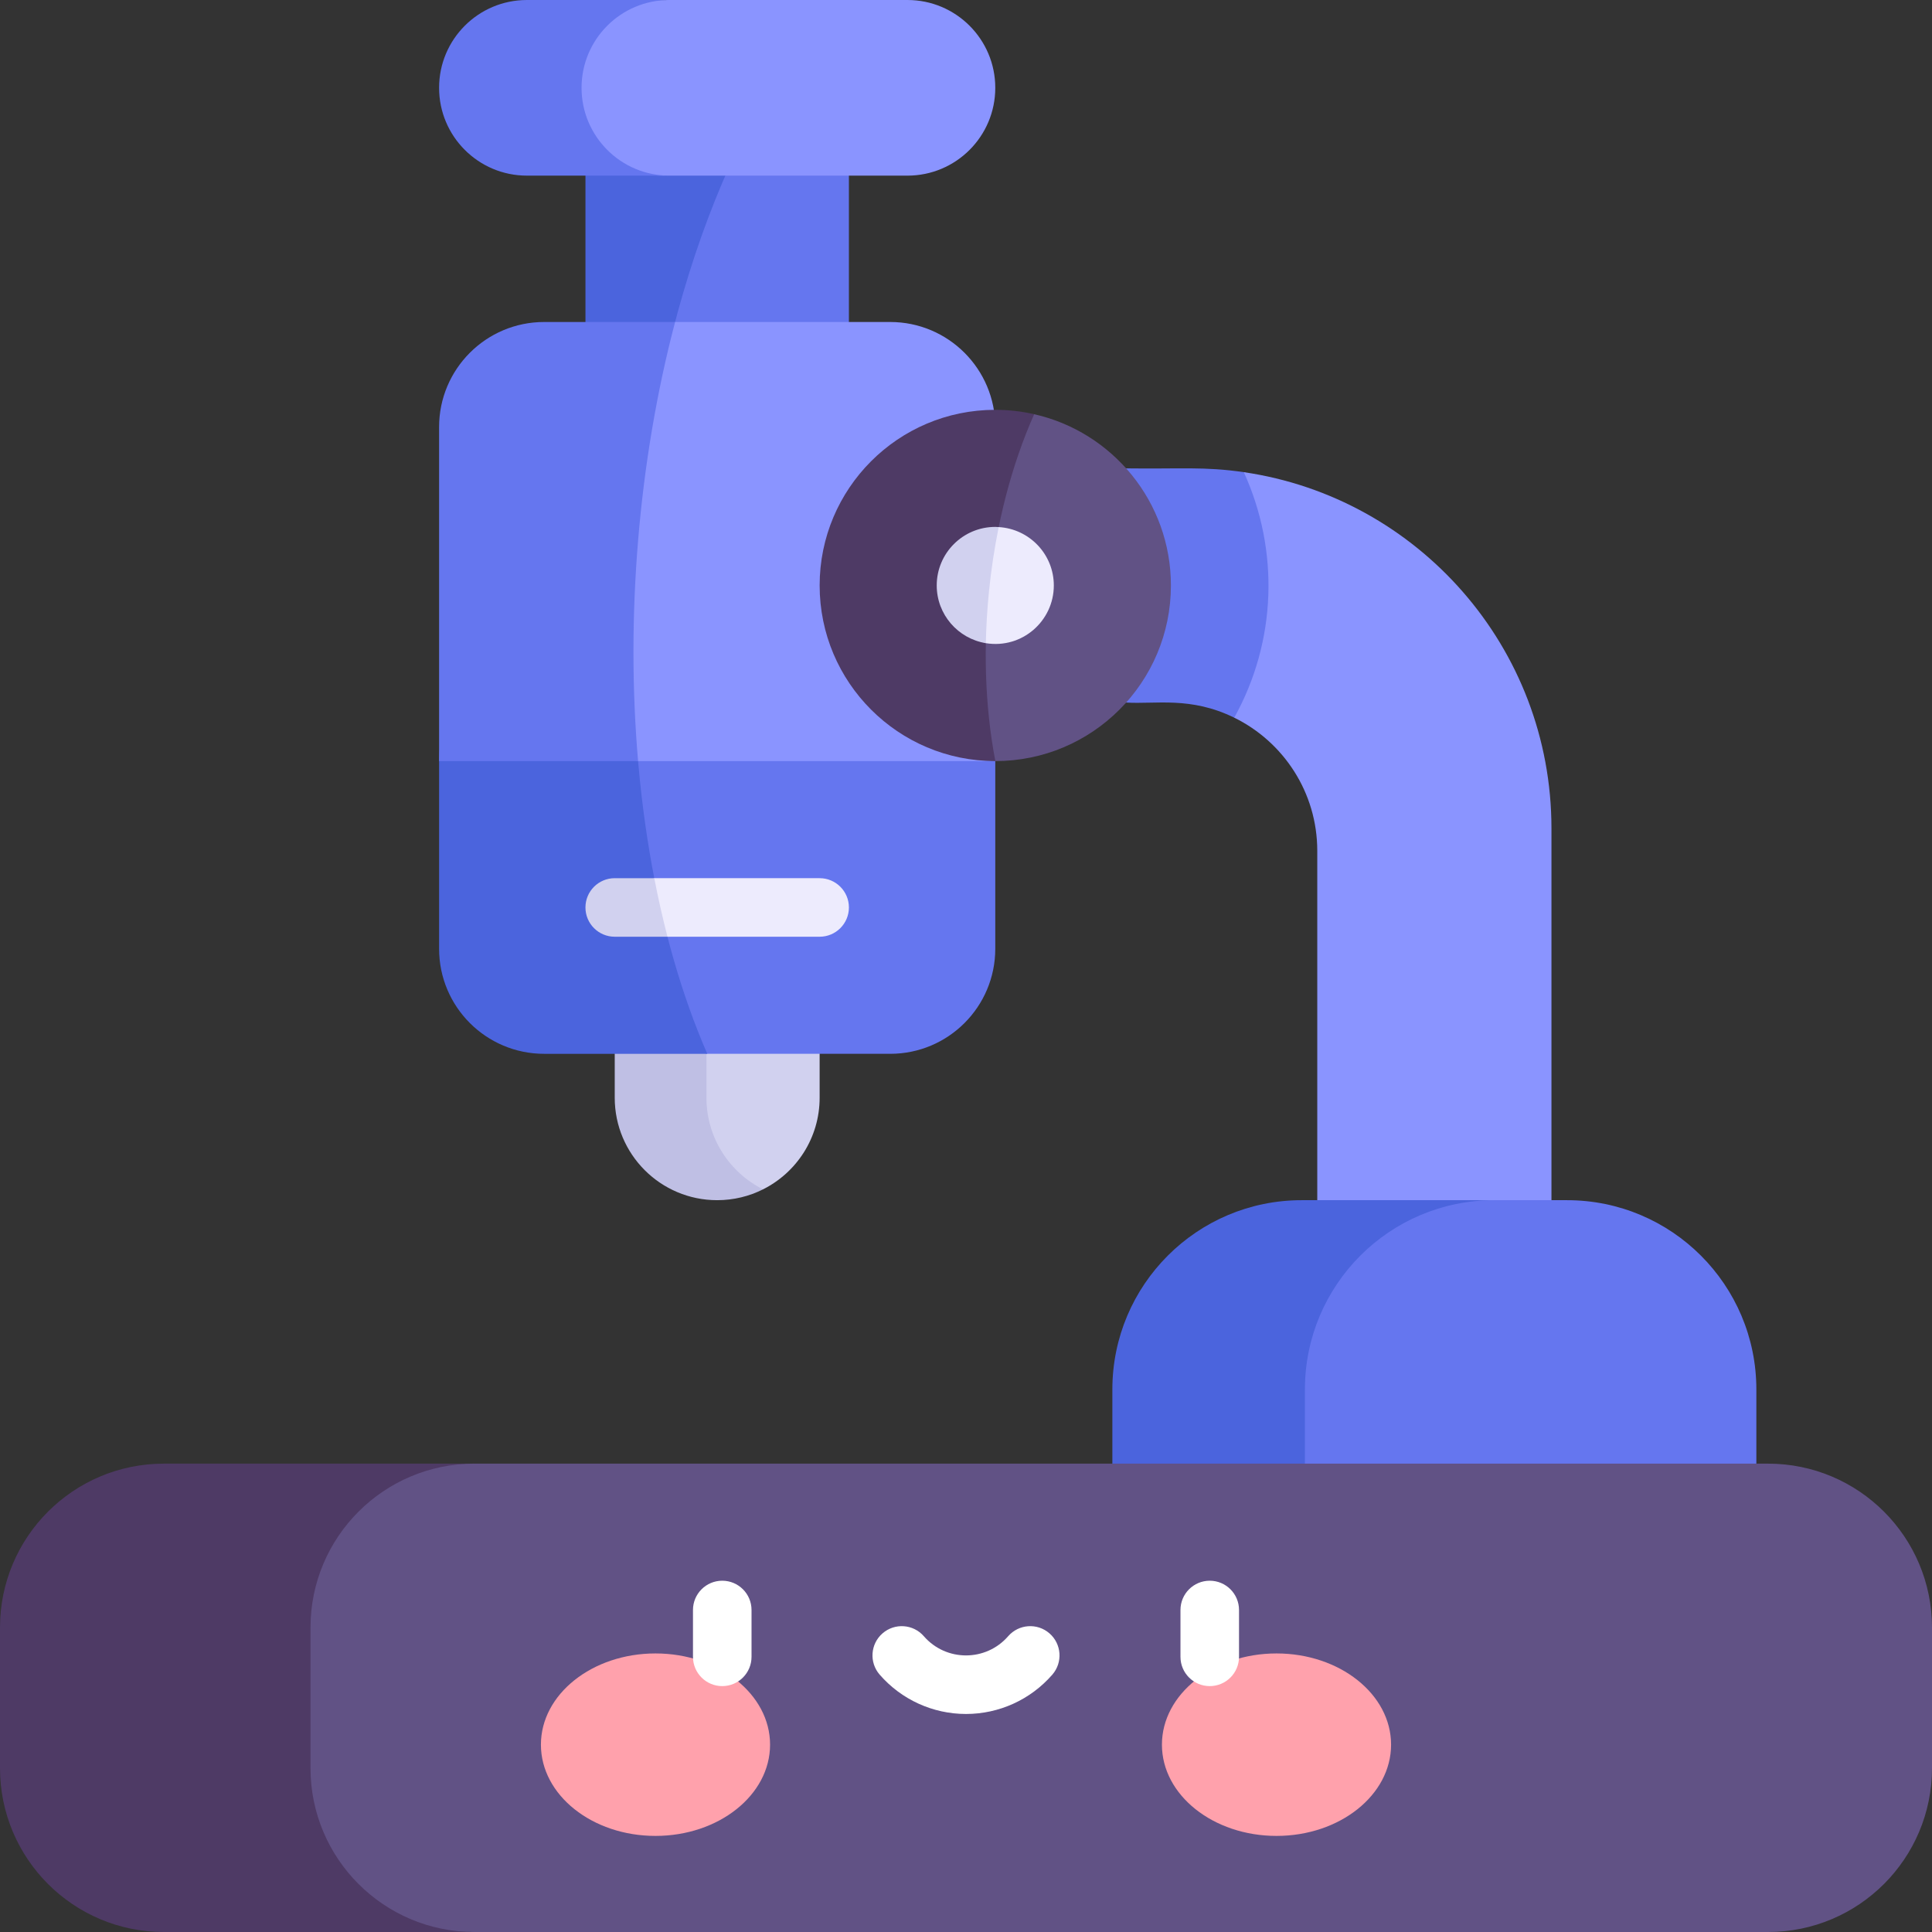 <svg id="Capa_1" enable-background="new 0 0 512 512" height="512" viewBox="0 0 512 512" width="512" xmlns="http://www.w3.org/2000/svg"><rect x="0" y="0" width="512" height="512" fill="#333333" stroke="none"/><g><g><g><path d="m329.626 125.131c-10.567-1.541-16.599-.819-31.176-1.01-41.429 0-41.429 62.061 0 62.061 7.814.482 17.065-1.674 28.638 4.008 39.414 11.507 44.241-52.278 2.538-65.059z" fill="#6576ef"/><path d="m224.97 27.065h-23.063c-30.034 3.62-45.376 59.992-27.476 77.748h50.538v-77.748z" fill="#6576ef"/><g><path d="m155.152 27.065v77.748h19.28c5.907-29.983 15.488-56.613 27.476-77.748z" fill="#4b64dd"/></g><path d="m217.212 290.909v-11.636c0-11.687-6.498-19.329-14.998-22.931-22.02 0-27.152 11.244-27.152 22.931v11.636c0 10.627 2.476 24.279 27.152 24.279 8.892-4.459 14.998-13.652 14.998-24.279z" fill="#d1d1ef"/><g><path d="m187.216 290.909v-11.636c0-11.687 6.498-19.329 14.998-22.931-16.073-6.812-39.305.83-39.305 22.931v11.636c0 14.998 12.154 27.152 27.152 27.152 4.371 0 8.496-1.038 12.154-2.872-8.893-4.46-14.999-13.653-14.999-24.28z" fill="#bfbfe4"/></g><g><path d="m329.626 125.131c9.458 20.776 8.686 44.857-2.538 65.059 13.032 6.399 22.003 19.796 22.003 35.297v92.574c0 43.442 62.061 43.442 62.061 0v-98.521c0-47.981-35.412-87.682-81.526-94.409z" fill="#8a94ff"/></g><path d="m263.758 251.428v-49.731c0-33.563-53.216-46.948-95.698-40.175-42.387 15.178-30.88 107.579 19.377 117.75h48.476c15.381.001 27.845-12.463 27.845-27.844z" fill="#6576ef"/><g><path d="m168.06 161.522c-28.214 4.499-51.696 17.883-51.696 40.175v49.731c0 15.381 12.464 27.845 27.845 27.845h43.229c-13.464-30.836-20.836-72.246-19.378-117.751z" fill="#4b64dd"/></g><path d="m263.758 113.178c0-15.381-12.464-27.845-27.844-27.845-10.53 0-34.779 0-57.005 0-50.822 11.636-44.616 107.916-9.809 116.364h94.658z" fill="#8a94ff"/><g><path d="m178.908 85.333c-13.483 0-26.221 0-34.7 0-15.381 0-27.845 12.464-27.845 27.845v88.519h52.736c-3.279-38.039.037-79.268 9.809-116.364z" fill="#6576ef"/></g><path d="m310.303 155.152c0-22.118-15.461-40.687-36.233-45.386-53.238 0-56.858 84.691-10.292 91.931 25.744-.012 46.525-20.897 46.525-46.545z" fill="#615285"/><g><path d="m274.07 109.766c-3.317-.75-6.765-1.16-10.312-1.16-25.765 0-46.545 20.899-46.545 46.545 0 25.703 20.842 46.545 46.545 46.545.007 0 .013-.001.02-.001-5.66-29.426-1.74-64.951 10.292-91.929z" fill="#4e3a65"/></g><g><path d="m279.273 155.152c0-8.258-6.467-14.996-14.606-15.469-16.424 2.928-14.614 26.459-3.405 30.765 9.617 1.561 18.011-5.888 18.011-15.296z" fill="#edebfd"/><path d="m264.666 139.682c-.302-.018-.602-.046-.909-.046-8.564 0-15.515 6.951-15.515 15.515 0 7.712 5.643 14.098 13.018 15.296.09-4.406.354-8.901.804-13.459.589-5.954 1.47-11.738 2.602-17.306z" fill="#d1d1ef"/></g><path d="m415.289 318.061c-5.995 0-12.583 0-19.308 0-67.169 0-77.921 22.456-77.921 50.166v44.803h147.394v-44.803c.001-27.711-22.455-50.166-50.165-50.166z" fill="#6576ef"/><g><path d="m395.981 318.061c-19.612 0-40.388 0-51.028 0-27.71 0-50.166 22.456-50.166 50.166v44.803h51.028v-44.803c0-27.711 22.456-50.166 50.166-50.166z" fill="#4b64dd"/></g><path d="m263.758 23.273c0-12.867-10.432-23.273-23.273-23.273h-63.095c-37.107 0-40.21 10.416-40.21 23.273 0 12.867 8.663 23.273 40.21 23.273h63.095c12.857-.001 23.273-10.416 23.273-23.273z" fill="#8a94ff"/><g><path d="m154.117 23.273c0-12.857 10.416-23.273 23.273-23.273h-37.754c-12.857 0-23.273 10.416-23.273 23.273 0 12.867 10.432 23.273 23.273 23.273h37.754c-12.841-.001-23.273-10.406-23.273-23.273z" fill="#6576ef"/></g><path d="m512 468.558v-37.236c0-23.997-19.446-43.442-43.442-43.442-14.532 0-222.962 0-342.828 0-82.287 0-79.701 19.446-79.701 43.442v37.236c0 23.997 6.206 43.442 79.701 43.442h342.828c23.996 0 43.442-19.446 43.442-43.442z" fill="#615285"/><g><path d="m82.287 468.558v-37.236c0-23.997 19.446-43.442 43.442-43.442-44.134 0-76.268 0-82.287 0-23.996-.001-43.442 19.444-43.442 43.441v37.236c0 23.997 19.446 43.443 43.442 43.443h82.287c-23.996 0-43.442-19.446-43.442-43.442z" fill="#4e3a65"/></g><path d="m338.292 438.179c16.767 0 30.358 10.819 30.358 24.173 0 13.353-13.591 24.183-30.358 24.183-16.777 0-30.368-10.83-30.368-24.183 0-13.354 13.591-24.173 30.368-24.173z" fill="#ffa1ac"/><path d="m173.708 438.179c16.777 0 30.368 10.819 30.368 24.173 0 13.353-13.591 24.183-30.368 24.183-16.767 0-30.358-10.83-30.358-24.183 0-13.354 13.591-24.173 30.358-24.173z" fill="#ffa1ac"/><g><path d="m217.212 232.727h-43.821c-11.139 5.323-9.615 10.499 3.497 15.515h40.324c4.284 0 7.758-3.473 7.758-7.758s-3.474-7.757-7.758-7.757z" fill="#edebfd"/><path d="m162.909 232.727c-4.284 0-7.758 3.473-7.758 7.758s3.473 7.758 7.758 7.758h13.979c-1.297-5.017-2.466-10.193-3.497-15.515h-10.482z" fill="#d1d1ef"/></g><g><path d="m191.405 446.836c-4.284 0-7.758-3.473-7.758-7.758v-12.412c0-4.285 3.473-7.758 7.758-7.758 4.284 0 7.758 3.473 7.758 7.758v12.412c0 4.286-3.473 7.758-7.758 7.758z" fill="#fff"/></g><g><path d="m320.595 446.836c-4.284 0-7.758-3.473-7.758-7.758v-12.412c0-4.285 3.473-7.758 7.758-7.758 4.284 0 7.758 3.473 7.758 7.758v12.412c-.001 4.286-3.474 7.758-7.758 7.758z" fill="#fff"/></g><g><path d="m256.001 454.221c-8.779 0-17.119-3.8-22.88-10.424-2.811-3.233-2.469-8.133.764-10.944 3.232-2.812 8.132-2.47 10.944.763 5.902 6.788 16.446 6.781 22.342.001 2.812-3.235 7.712-3.576 10.944-.764 3.233 2.811 3.575 7.711.764 10.943-5.761 6.625-14.099 10.425-22.878 10.425z" fill="#fff"/></g></g></g></g></svg>